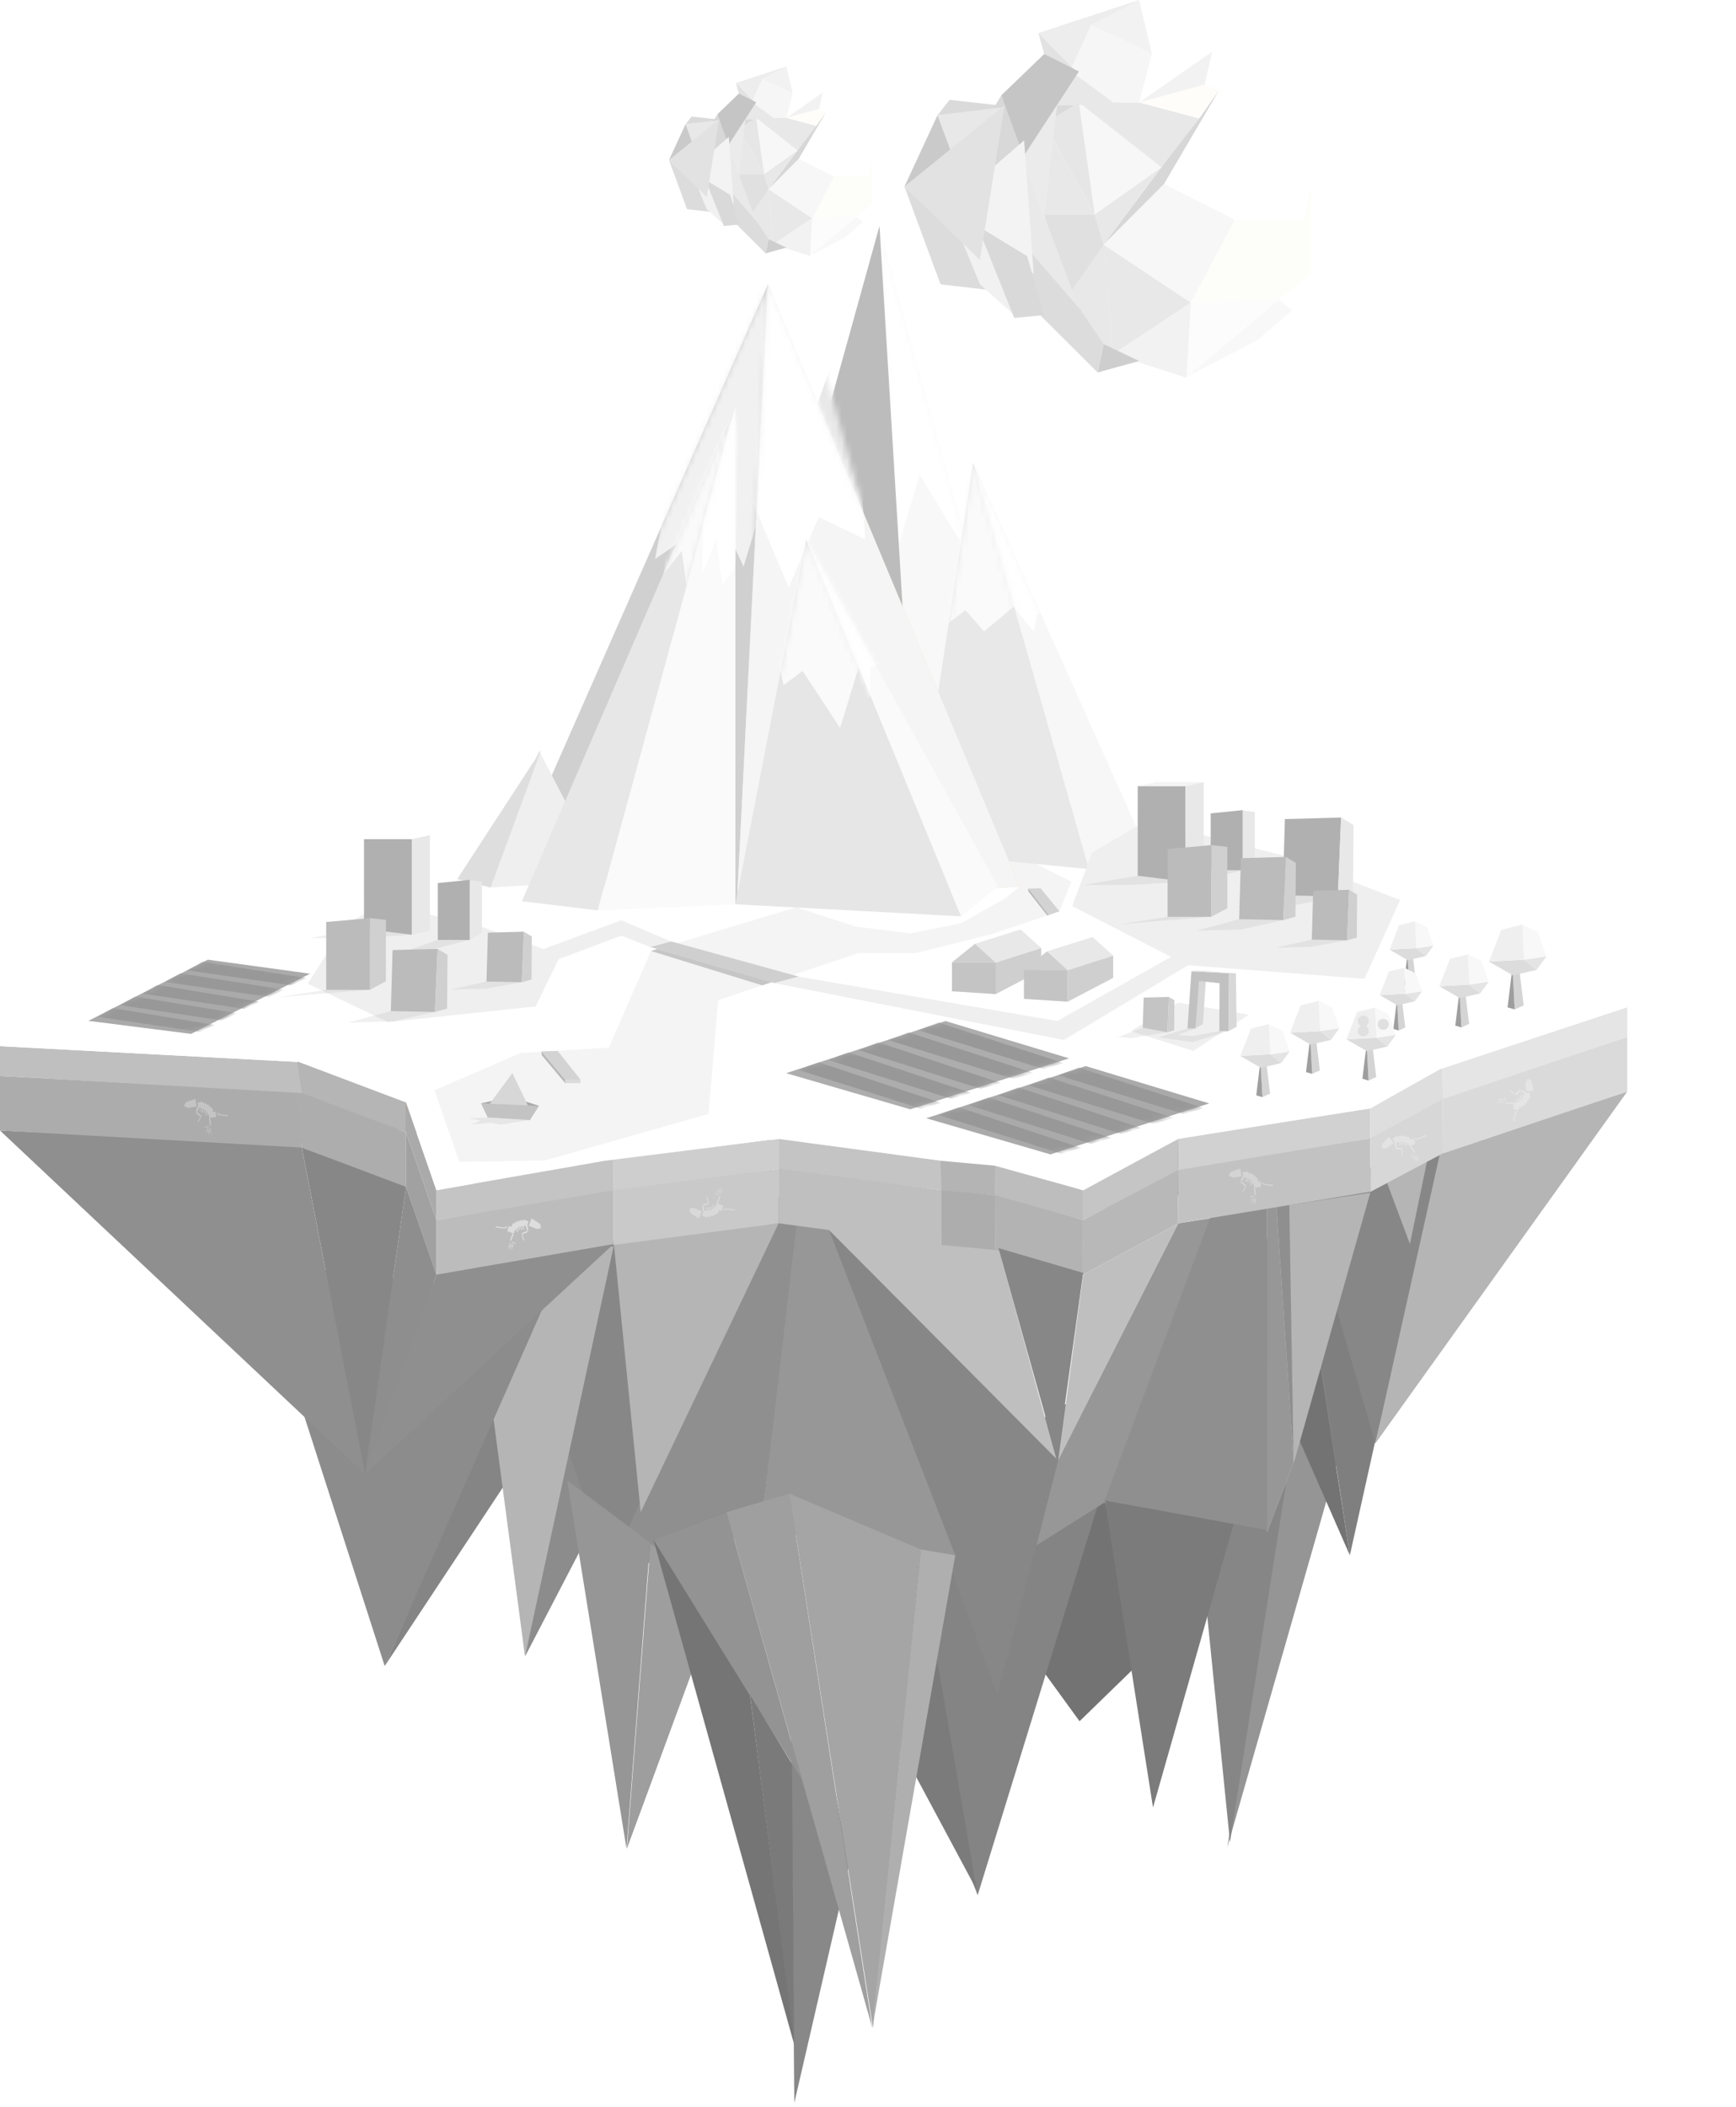 <?xml version="1.0" encoding="UTF-8"?>
<svg width="314px" height="381px" viewBox="0 0 314 381" version="1.1" xmlns="http://www.w3.org/2000/svg" xmlns:xlink="http://www.w3.org/1999/xlink">
    <!-- Generator: Sketch 61.2 (89653) - https://sketch.com -->
    <title>Group 2</title>
    <desc>Created with Sketch.</desc>
    <defs>
        <linearGradient x1="50%" y1="55.246%" x2="39.786%" y2="92.392%" id="linearGradient-1">
            <stop stop-color="#FFFFFF" offset="0%"></stop>
            <stop stop-color="#FFFFFF" stop-opacity="0" offset="100%"></stop>
        </linearGradient>
        <polygon id="path-2" points="8.52651232e-15 9.43 22.456 15.964 51.172 6.746 28.831 -1.1084466e-13"></polygon>
        <polygon id="path-4" points="8.52651232e-15 9.43 22.456 15.964 51.172 6.746 28.831 -1.1084466e-13"></polygon>
        <polygon id="path-6" points="3.31510825e-13 -6.13908936e-15 22.34 80.537 4.481 88.361 3.584 70.306"></polygon>
        <polygon id="path-8" points="5.215 1.84172681e-14 27.555 80.537 14.46 87.809 -5.83213489e-14 85.868"></polygon>
        <polygon id="path-10" points="6.045 11.028 51.567 119.915 0.42 123.108"></polygon>
        <polygon id="path-12" points="2.428 44.93 9.295 7.36690679e-15 30.259 73.503 1.08661875e-13 70.558"></polygon>
        <polygon id="path-14" points="-1.65755403e-13 7.36690679e-15 31.023 69.252 20.964 73.503"></polygon>
        <polygon id="path-16" points="9.51558851e-14 105.974 46.578 0.24 40.953 112.32"></polygon>
        <polygon id="path-18" points="1.457 14.607 9.033 0.017 18.156 24.828 0 23.774"></polygon>
        <polygon id="path-20" points="-2.72848394e-13 0.017 15.158 23.307 9.123 24.828"></polygon>
        <polygon id="path-22" points="5.771 0.122 51.293 109.009 0.146 112.202"></polygon>
        <polygon id="path-24" points="38.61 3.09410085e-13 13.725 91.028 -1.8417267e-14 89.372"></polygon>
        <polygon id="path-26" points="24.885 3.09410085e-13 24.885 89.925 -6.0776981e-14 91.028"></polygon>
        <polygon id="path-28" points="12.812 2.35741017e-13 0 65.969 40.835 68.145"></polygon>
        <polygon id="path-30" points="0 0.023 28.022 68.168 34.696 62.79"></polygon>
        <polygon id="path-32" points="6.82120945e-15 7.544 17.965 12.771 40.938 5.397 23.065 -8.86757229e-14"></polygon>
    </defs>
    <g id="Page-1" stroke="none" stroke-width="1" fill="none" fill-rule="evenodd" opacity="0.6">
        <g id="Group-2">
            <circle id="Oval" fill="url(#linearGradient-1)" opacity="0.34" cx="169.5" cy="158.5" r="144.5"></circle>
            <g id="Group-26" transform="translate(0, 40)">
                <polygon id="Path-77" fill="#4E4E4E" transform="translate(234.886, 245.7) scale(-1, 1) translate(-234.886, -245.7) " points="221.986 203.887 247.786 294 232.658 197.4"></polygon>
                <polygon id="Path-78" fill="#363636" transform="translate(225.286, 244.752) scale(-1, 1) translate(-225.286, -244.752) " points="228.099 293.052 237.586 198.77 212.986 196.452"></polygon>
                <polygon id="Path-142" fill="#292929" points="233.986 174.59 260.451 167.874 244.157 241.2"></polygon>
                <polyline id="Path-143" fill="#151515" points="244.157 241.2 223.786 194.757 233.837 174.59"></polyline>
                <polygon id="Path-141" fill="#373737" points="248.774 220.967 261.008 168.548 235.43 174.888"></polygon>
                <polygon id="Path" fill="#838383" points="248.774 220.967 294.331 157.349 260.451 168.548"></polygon>
                <polygon id="Path-52" fill="#454545" points="230.386 173.294 233.222 172.8 233.986 223.8"></polygon>
                <polygon id="Path-49" fill="#838383" points="260.451 158.696 255.018 184.906 247.856 165.775"></polygon>
                <polygon id="Path-50" fill="#838383" points="233.204 177.852 233.986 224.639 247.856 175.627"></polygon>
                <polygon id="Path-83" fill="#260101" points="200.986 157.2 211.398 157.2 218.986 163.772 213.464 176.4 204.102 169.328"></polygon>
                <polygon id="Path-51" fill="#B6B6B6" points="233.986 224.424 229.186 237 229.186 153"></polygon>
                <polygon id="Path-82" fill="#151515" points="188 261.204 195.266 271.2 206.6 260.18 199.025 228"></polygon>
                <polygon id="Path-73" fill="#323232" points="206.986 204.852 176.836 302.652 165.586 273.759 165.586 231.036"></polygon>
                <polygon id="Path-58" fill="#959595" points="180.586 185.609 191.241 224.4 149.386 181.8"></polygon>
                <polygon id="Path-81" fill="#232323" points="176.671 301.72 153.586 258.637 159.586 202.452"></polygon>
                <polygon id="Path-59" fill="#525252" points="213.116 181.176 218.986 180.252 199.786 231.65 187.461 239.4 191.466 223.747"></polygon>
                <polygon id="Path-65" fill="#3F3F3F" points="108.586 184.752 94.961 259.5 134.321 183.852"></polygon>
                <polygon id="Path-60" fill="#373737" points="149.386 181.8 180.393 266.4 191.386 224.062"></polygon>
                <polygon id="Path-61" fill="#525252" points="145.054 169.8 137.622 236.566 172.786 241.2"></polygon>
                <polygon id="Path-87" fill="#260101" points="121.786 159.6 140.986 163.035 134.889 173.4"></polygon>
                <polygon id="Path-85" fill="#373737" points="110.986 184.452 116.986 240.103 109.82 242.4 85.786 173.929 86.788 158.4"></polygon>
                <polygon id="Path-62" fill="#454545" points="145.982 165.214 109.786 244.8 137.622 236.566"></polygon>
                <polygon id="Path-86" fill="#838383" points="110.986 184.452 140.828 181.176 115.885 233.4"></polygon>
                <polygon id="Path-66" fill="#505050" points="102.586 227.652 113.317 294.252 117.586 238.925"></polygon>
                <polygon id="Path-67" fill="#5D5D5D" points="113.386 294.252 130.186 248.644 117.67 239.052"></polygon>
                <polygon id="Path-64" fill="#333333" points="97.186 197.4 69.585 261.227 101.386 213.164"></polygon>
                <polygon id="Path-65" fill="#838383" points="85.251 186.252 94.961 259.5 110.986 185.352"></polygon>
                <polygon id="Path-69" fill="#3F3F3F" points="69.585 261.227 98.986 194.646 46.015 188.052"></polygon>
                <polygon id="Path-70" fill="#783E2A" points="59.986 161.462 75.911 134.4 83.352 136.716 98.986 170.4"></polygon>
                <polygon id="Path-51" fill="#525252" points="233.986 224.424 229.186 237 229.186 153"></polygon>
                <polygon id="Path-72" fill="#232323" points="199.786 231 208.552 286.8 223.786 233.268"></polygon>
                <polygon id="Path-55" fill="#454545" points="199.786 231.282 229.186 236.631 229.186 178.2 218.986 179.883"></polygon>
                <polygon id="Path-71" fill="#454545" points="2.51671585e-13 164.4 66.039 226.5 54.482 166.968"></polygon>
                <polygon id="Path-80" fill="#191919" points="118.186 238.344 143.986 330.852 131.386 233.4"></polygon>
                <polyline id="Path-81" fill="#383838" points="143.671 340.2 153.586 297.24 142.786 239.4"></polyline>
                <polygon id="Path-77" fill="#5F5F5F" points="131.386 233.4 157.786 326.652 142.786 230.052"></polygon>
                <polygon id="Path-78" fill="#696969" points="157.899 326.652 166.564 240.148 142.786 230.052"></polygon>
                <polygon id="Path-78" fill="#7A7A7A" points="157.786 326.652 172.786 241.2 166.564 240.148"></polygon>
                <polygon id="Path-79" fill="#4B4B4B" points="118.186 238.344 145.038 281.718 131.386 233.4"></polygon>
                <polygon id="Path-43" fill="#747474" points="54.051 157.413 8.1001867e-14 154.548 8.1001867e-14 164.4 54.592 167.48"></polygon>
                <polygon id="Path-43" fill="#8F8F8F" points="110.986 174.893 78.936 180.6 78.936 190.488 110.986 185.088"></polygon>
                <polygon id="Path-43" fill="#A5A5A5" points="140.828 171.324 110.986 174.907 110.986 185.088 140.828 181.176"></polygon>
                <polygon id="Path-43" fill="#767676" points="180.076 176.112 170.082 174.924 170.314 185.088 180.076 186"></polygon>
                <polygon id="Path-43" fill="#949494" points="170.313 175.2 140.828 170.964 140.828 181.176 170.313 185.088"></polygon>
                <polygon id="Path-43" fill="#808080" points="195.923 180.6 179.986 175.8 180.076 186 195.923 190.488"></polygon>
                <polygon id="Path-43" fill="#888888" points="195.923 180.6 213.026 171.213 213.116 181.176 195.922 190.452"></polygon>
                <polygon id="Path-43" fill="#9A9A9A" points="247.856 165.813 213.026 171.213 213.116 181.176 247.856 175.464"></polygon>
                <polygon id="Path-43" fill="#BDBDBD" points="247.856 165.813 260.918 158.385 261.008 168.51 247.856 175.5"></polygon>
                <polygon id="Path-43" fill="#C2C2C2" points="294.331 147.497 260.918 158.385 261.008 168.548 294.331 157.349"></polygon>
                <polygon id="Path-43" fill="#767676" points="53.712 157.112 54.592 167.48 73.441 174.743 73.441 164.738"></polygon>
                <polygon id="Path-43" fill="#636363" points="73.441 164.738 73.441 174.59 78.936 190.488 78.936 180.6"></polygon>
                <polygon id="Path-43" fill="#949494" points="54.051 152.013 -2.5579537e-14 149.148 -2.5579537e-14 154.548 54.592 157.629"></polygon>
                <polygon id="Path-43" fill="#9C9C9C" points="110.986 169.493 78.936 175.2 78.936 180.6 110.986 175.2"></polygon>
                <polygon id="Path-43" fill="#ADADAD" points="140.828 165.924 110.986 169.507 110.986 175.2 140.828 171.324"></polygon>
                <polygon id="Path-43" fill="#9C9C9C" points="170.313 169.8 140.828 165.564 140.828 171.257 170.313 175.2"></polygon>
                <polygon id="Path-43" fill="#828282" points="180.076 170.712 170.082 169.524 170.314 175.2 180.076 176.112"></polygon>
                <polygon id="Path-92" fill="#373737" points="180.586 185.652 191.24 223.788 195.922 190.14"></polygon>
                <polygon id="Path-43" fill="#919191" points="195.923 175.2 179.986 170.4 180.076 176.112 195.923 180.6"></polygon>
                <polygon id="Path-43" fill="#9E9E9E" points="195.923 175.2 213.026 165.813 213.116 171.525 195.923 180.6"></polygon>
                <polygon id="Path-43" fill="#B3B3B3" points="247.856 160.413 213.026 165.813 213.116 171.525 247.856 165.813"></polygon>
                <polygon id="Path-43" fill="#C8C8C8" points="247.856 160.413 260.918 152.985 261.008 158.696 247.856 165.813"></polygon>
                <polygon id="Path-43" fill="#D3D3D3" points="294.331 142.097 260.918 152.985 261.008 158.696 294.331 147.497"></polygon>
                <polygon id="Path-43" fill="#838383" points="53.712 151.712 54.592 157.629 73.441 164.738 73.441 159.338"></polygon>
                <polygon id="Path-43" fill="#727272" points="73.441 159.338 73.441 164.738 78.936 180.6 78.936 175.2"></polygon>
                <polygon id="Path-43" fill="#FFFFFF" points="125.907 97.286 73.441 119.383 49.444 127.421 34.986 130.966 54.051 152.013 73.441 159.338 78.936 175.2 109.299 169.88 140.828 165.924 170.259 169.88 179.901 170.75 195.923 175.2 213.116 165.924 247.856 160.375 260.58 153.258 294.331 142.097 261.008 124.044 240.53 113.828 214.486 108.695 186.286 102.754"></polygon>
                <g id="Path-146-+-Path-146-+-Path-146-+-Path-146-+-Path-146-Mask" transform="translate(167.539, 152.748)">
                    <mask id="mask-3" fill="white">
                        <use xlink:href="#path-2"></use>
                    </mask>
                    <use id="Mask" fill="#717171" xlink:href="#path-2"></use>
                    <polygon id="Path-146" fill="#545454" mask="url(#mask-3)" points="2.246 8.851 24.384 15.852 28.046 14.807 5.85 7.452"></polygon>
                    <polygon id="Path-146" fill="#545454" mask="url(#mask-3)" points="7.646 7.051 29.784 14.052 33.446 13.007 11.25 5.652"></polygon>
                    <polygon id="Path-146" fill="#545454" mask="url(#mask-3)" points="13.046 5.251 35.184 12.252 38.846 11.207 16.65 3.852"></polygon>
                    <polygon id="Path-146" fill="#545454" mask="url(#mask-3)" points="18.446 3.451 41.099 10.452 44.846 9.407 22.133 2.052"></polygon>
                    <polygon id="Path-146" fill="#545454" mask="url(#mask-3)" points="23.846 1.651 46.499 8.652 50.246 7.607 27.533 0.252"></polygon>
                </g>
                <g id="Path-146-+-Path-146-+-Path-146-+-Path-146-+-Path-146-Mask" transform="translate(142.186, 144.6)">
                    <mask id="mask-5" fill="white">
                        <use xlink:href="#path-4"></use>
                    </mask>
                    <use id="Mask" fill="#777777" xlink:href="#path-4"></use>
                    <polygon id="Path-146" fill="#545454" mask="url(#mask-5)" points="2.246 8.851 24.384 15.852 28.046 14.807 5.85 7.452"></polygon>
                    <polygon id="Path-146" fill="#545454" mask="url(#mask-5)" points="7.646 7.051 29.784 14.052 33.446 13.007 11.25 5.652"></polygon>
                    <polygon id="Path-146" fill="#545454" mask="url(#mask-5)" points="13.046 5.251 35.184 12.252 38.846 11.207 16.65 3.852"></polygon>
                    <polygon id="Path-146" fill="#545454" mask="url(#mask-5)" points="18.446 3.451 41.099 10.452 44.846 9.407 22.133 2.052"></polygon>
                    <polygon id="Path-146" fill="#545454" mask="url(#mask-5)" points="23.846 1.651 46.499 8.652 50.246 7.607 27.533 0.252"></polygon>
                </g>
                <g id="Group-19" transform="translate(78.586, 115.022)">
                    <polygon id="Path-88" fill="#ECECEC" points="0 42.095 4.5 55.047 19.979 54.781 49.57 46.381 51.309 25.81 76.646 17.288 87.108 17.288 100.646 13.902 113.043 9.748 115.2 4.378 106.685 0.081 103.277 0.6 105.843 5.271 103.277 7.378 95.261 11.906 86.072 13.744 76.204 12.514 65.441 9.022 39.171 16.924 31.525 34.388 15.553 35.367"></polygon>
                    <g id="Group-17" transform="translate(107.4, 5.578)">
                        <polygon id="Path-145" fill="#8B8B8B" points="7.40740758e-14 0.538 3.445 4.919 3.723 4.827 7.40740758e-14 -8.41993092e-14"></polygon>
                        <polygon id="Path-145" fill="#B5B5B5" points="3.50652819e-13 0.079 3.723 4.827 5.643 4.169 2.23 9.21929145e-14"></polygon>
                    </g>
                    <g id="Group-18" transform="translate(39, 15.178)">
                        <g id="Group-17">
                            <polygon id="Path-145" fill="#545454" opacity="0.5" points="0.171 1.745 20.287 7.954 22.014 7.378 1.268 1.37"></polygon>
                            <polygon id="Path-145" fill="#AFAFAF" points="2.72848394e-13 1.009 22.456 7.543 26.963 6.391 3.766 0"></polygon>
                        </g>
                    </g>
                    <g id="Group-18" transform="translate(19.2, 34.978)">
                        <g id="Group-17">
                            <polygon id="Path-145" fill="#8B8B8B" points="0.178 0.741 4.44 5.83 4.44 5.187 0.178 0.098"></polygon>
                            <polygon id="Path-145" fill="#C3C3C3" points="7.2 5.83 4.44 5.83 4.44 5.187 7.2 5.187"></polygon>
                            <polygon id="Path-145" fill="#B5B5B5" points="0.178 0.098 4.44 5.187 7.2 5.187 3.078 0"></polygon>
                        </g>
                    </g>
                </g>
                <g id="Berge" transform="translate(80.586, 0)">
                    <g id="Group-8" transform="translate(52.276, 0.377)">
                        <polygon id="Path-29" fill="#BBDBDD" points="19.872 31.525 26.193 0.864 29.777 42.01 23.624 36.581 20.65 42.711"></polygon>
                        <g id="Path-21" transform="translate(26.193, 0.864)">
                            <mask id="mask-7" fill="white">
                                <use xlink:href="#path-6"></use>
                            </mask>
                            <use id="Mask" fill="#F4F4F4" xlink:href="#path-6"></use>
                            <polygon fill="#FFFFFF" mask="url(#mask-7)" points="-1.369 41.847 3.584 57.034 7.284 44.551 19.008 63.804 5.40456568e-13 -5.52518042e-14"></polygon>
                        </g>
                        <g id="Path-21" transform="translate(3.876, 0.487)">
                            <mask id="mask-9" fill="white">
                                <use xlink:href="#path-8"></use>
                            </mask>
                            <use id="Mask" fill="#909090" transform="translate(13.777, 43.905) scale(-1, 1) translate(-13.777, -43.905) " xlink:href="#path-8"></use>
                            <polygon fill="#D9D9D9" mask="url(#mask-9)" points="8.208 40.244 18.357 52.412 20.961 44.928 25.901 57.411 22.318 0.926"></polygon>
                        </g>
                        <mask id="mask-11" fill="white">
                            <use xlink:href="#path-10"></use>
                        </mask>
                        <use id="Mask" fill="#EBC18F" xlink:href="#path-10"></use>
                    </g>
                    <g id="Group-9" transform="translate(86.148, 43.636)">
                        <g id="Path-21">
                            <mask id="mask-13" fill="white">
                                <use xlink:href="#path-12"></use>
                            </mask>
                            <use id="Mask" fill="#D8D8D8" xlink:href="#path-12"></use>
                            <polygon fill="#F6F6F6" mask="url(#mask-13)" points="1.089 14.732 4.489 29.246 7.894 26.683 11.263 30.527 18.538 24.456 8.556 -1.249"></polygon>
                        </g>
                        <g id="Path-21" transform="translate(9.295, 0)">
                            <mask id="mask-15" fill="white">
                                <use xlink:href="#path-14"></use>
                            </mask>
                            <use id="Mask" fill="#F1F1F1" xlink:href="#path-14"></use>
                            <polygon fill="#FFFFFF" mask="url(#mask-15)" points="5.397 24.447 7.329 26.157 10.923 30.527 11.54 27.421 17.335 26.157 -1.37245209e-13 -2.46822937e-13"></polygon>
                        </g>
                    </g>
                    <g id="Group-5" transform="translate(0, 11.088)">
                        <g id="Path-21" transform="translate(11.743, 0.077)">
                            <mask id="mask-17" fill="white">
                                <use xlink:href="#path-16"></use>
                            </mask>
                            <use id="Mask" fill="#B0B0B0" xlink:href="#path-16"></use>
                            <polygon fill="#E8E8E8" mask="url(#mask-17)" points="32.047 18.662 26.151 49.917 33.028 45.157 33.355 49.917 40.563 47.842 42.163 51.284 46.028 38.531 46.655 -4.147"></polygon>
                        </g>
                        <g id="Group-9" transform="translate(13.412, 97.052) scale(-1, 1) translate(-13.412, -97.052) translate(0.912, 84.552)">
                            <g id="Path-21">
                                <mask id="mask-19" fill="white">
                                    <use xlink:href="#path-18"></use>
                                </mask>
                                <use id="Mask" fill="#E4E4E4" xlink:href="#path-18"></use>
                            </g>
                            <g id="Path-21" transform="translate(8.64, 0)">
                                <mask id="mask-21" fill="white">
                                    <use xlink:href="#path-20"></use>
                                </mask>
                                <use id="Mask" fill="#C8C8C8" xlink:href="#path-20"></use>
                            </g>
                        </g>
                        <g id="Path-21" transform="translate(52.55, 0.195)">
                            <mask id="mask-23" fill="white">
                                <use xlink:href="#path-22"></use>
                            </mask>
                            <use id="Mask" fill="#EEEEEE" xlink:href="#path-22"></use>
                            <polygon fill="#FFFFFF" mask="url(#mask-23)" points="1.822 32.353 2.988 39.463 9.537 54.95 14.957 42.2 23.35 46.242 22.555 33.25 6.023 -3.6"></polygon>
                        </g>
                        <g id="Group-6" transform="translate(13.816, 22.481)">
                            <g id="Path-21" transform="translate(0, -0)">
                                <mask id="mask-25" fill="white">
                                    <use xlink:href="#path-24"></use>
                                </mask>
                                <use id="Mask" fill="#D7D7D7" xlink:href="#path-24"></use>
                                <polygon fill="#F6F6F6" mask="url(#mask-25)" points="26.438 23.056 25.62 30.235 28.912 26.03 30.063 34.353 32.389 30.911 38.608 6.41905301e-13"></polygon>
                            </g>
                            <g id="Path-21" transform="translate(13.725, -0)">
                                <mask id="mask-27" fill="white">
                                    <use xlink:href="#path-26"></use>
                                </mask>
                                <use id="Mask" fill="#F6F6F6" xlink:href="#path-26"></use>
                                <polygon fill="#FFFFFF" mask="url(#mask-27)" points="18.935 20.982 18.935 30.235 21.408 23.956 22.559 32.279 24.885 28.837 25.674 -3.742"></polygon>
                            </g>
                        </g>
                    </g>
                    <g id="Group-7" transform="translate(52.426, 57.088)">
                        <g id="Path-21" transform="translate(0, 0.437)">
                            <mask id="mask-29" fill="white">
                                <use xlink:href="#path-28"></use>
                            </mask>
                            <use id="Mask" fill="#D5D5D5" xlink:href="#path-28"></use>
                            <polygon fill="#F6F6F6" mask="url(#mask-29)" points="5.346 11.834 8.745 26.348 12.15 23.785 18.936 34.072 22.794 21.558 12.812 -4.147"></polygon>
                        </g>
                        <g id="Path-21" transform="translate(12.812, 0.414)">
                            <mask id="mask-31" fill="white">
                                <use xlink:href="#path-30"></use>
                            </mask>
                            <use id="Mask" fill="#F7F7F7" xlink:href="#path-30"></use>
                            <polygon fill="#FFFFFF" mask="url(#mask-31)" points="5.41 19.977 5.41 29.23 11.552 28.538 11.552 22.951 17.348 21.686 -1.972 -6.756"></polygon>
                        </g>
                    </g>
                </g>
                <polygon id="Path-43" fill="#FFFFFF" points="260.58 153.258 294.331 142.097 261.008 124.044"></polygon>
                <polygon id="Path-43" fill="#FFFFFF" points="34.986 130.966 1.19371172e-13 149.148 54.051 152.013"></polygon>
                <g id="Path-146-+-Path-146-+-Path-146-+-Path-146-+-Path-146-Mask" transform="translate(36.073, 140.333) rotate(-9) translate(-36.073, -140.333) translate(15.573, 133.833)">
                    <mask id="mask-33" fill="white">
                        <use xlink:href="#path-32"></use>
                    </mask>
                    <use id="Mask" fill="#717171" xlink:href="#path-32"></use>
                    <polygon id="Path-146" fill="#545454" mask="url(#mask-33)" points="1.797 7.081 19.508 12.681 22.437 11.845 4.68 5.961"></polygon>
                    <polygon id="Path-146" fill="#545454" mask="url(#mask-33)" points="6.117 5.641 23.828 11.241 26.757 10.405 9 4.521"></polygon>
                    <polygon id="Path-146" fill="#545454" mask="url(#mask-33)" points="10.437 4.201 28.147 9.801 31.077 8.965 13.32 3.081"></polygon>
                    <polygon id="Path-146" fill="#545454" mask="url(#mask-33)" points="14.757 2.761 32.879 8.361 35.877 7.525 17.707 1.641"></polygon>
                    <polygon id="Path-146" fill="#545454" mask="url(#mask-33)" points="19.077 1.321 37.199 6.921 40.197 6.085 22.027 0.201"></polygon>
                </g>
                <polygon id="Path-89" fill="#434343" points="73.441 174.59 66.039 226.5 78.936 190.452"></polygon>
                <polygon id="Path-90" fill="#454545" points="78.936 190.452 66.039 226.5 110.986 184.924"></polygon>
                <polygon id="Path-91" fill="#373737" points="54.592 167.48 66.039 226.5 73.441 174.59"></polygon>
                <polygon id="Path-140" fill="#959595" points="191.386 224.062 213.116 181.176 195.923 190.452"></polygon>
                <polygon id="Path-144" fill="#222222" points="135.658 266.4 143.626 329.031 143.261 278.927"></polygon>
                <polygon id="Path-147" fill="#E5E5E5" points="207.382 108.36 197.535 114.14 193.931 123.819 214.708 134.498 246.817 136.971 253.259 122.725 233.131 114.933 215.275 110.4"></polygon>
                <g id="Group" transform="translate(235.204, 116.473) rotate(7) translate(-235.204, -116.473) translate(224.204, 106.973)">
                    <polygon id="Path-33" fill="#7C7C7C" points="8.488 15.256 18.414 14.237 17.256 5.45696789e-13 7.2 1.519"></polygon>
                    <polygon id="Path-33" fill="#000000" opacity="0.1" points="8.488 15.256 18.414 14.237 10.456 16.91 0.4 18.429"></polygon>
                    <polygon id="Path-34" fill="#D9D9D9" points="17.256 5.45696789e-13 19.656 1.063 21.055 13.151 18.414 14.237"></polygon>
                </g>
                <g id="Group-3" transform="translate(212.986, 106.2)">
                    <polygon id="Path-38" fill="#7C7C7C" points="6 11.133 6 0.857 11.803 0.273 11.803 11.133"></polygon>
                    <polygon id="Path-38" fill="#000000" opacity="0.1" points="6 11.133 0.13 13.2 5.932 12.616 11.803 11.133"></polygon>
                    <polygon id="Path-39" fill="#D9D9D9" points="11.803 11.133 13.987 9.836 13.987 0.597 11.803 0.333"></polygon>
                </g>
                <g id="Group" transform="translate(226.003, 122.185) rotate(7) translate(-226.003, -122.185) translate(217.003, 114.185)">
                    <polygon id="Path-33" fill="#8D8D8D" points="7.631 12.204 15.571 11.389 14.644 4.36557431e-12 6.6 1.215"></polygon>
                    <polygon id="Path-33" fill="#000000" opacity="0.1" points="7.631 12.204 15.571 11.389 8.236 14 0.191 15.215"></polygon>
                    <polygon id="Path-34" fill="#B1B1B1" points="14.644 6.27551307e-12 16.565 0.85 17.684 10.521 15.571 11.389"></polygon>
                </g>
                <g id="Group" transform="translate(238.338, 126.724) rotate(7) translate(-238.338, -126.724) translate(230.838, 120.224)">
                    <polygon id="Path-33" fill="#8D8D8D" points="6.825 9.764 13.177 9.111 12.436 5.72981628e-12 6 0.972"></polygon>
                    <polygon id="Path-33" fill="#000000" opacity="0.1" points="6.825 9.764 13.177 9.111 6.908 11.056 0.473 12.028"></polygon>
                    <polygon id="Path-34" fill="#B1B1B1" points="12.436 6.27551307e-12 13.972 0.68 14.867 8.417 13.177 9.111"></polygon>
                </g>
                <g id="Group-20" transform="translate(195.586, 101.4)">
                    <polygon id="Rectangle" fill="#7C7C7C" points="10.2 0.72 18.84 0.72 18.84 18 10.2 16.941"></polygon>
                    <polygon id="Rectangle" fill="#000000" opacity="0.1" points="0.337 18.6 8.977 18.6 18.84 18 10.2 16.941"></polygon>
                    <polygon id="Rectangle" fill="#EDEDED" points="10.2 0.72 18.84 0.72 22.122 0 13.482 0"></polygon>
                    <polygon id="Rectangle" fill="#D9D9D9" points="22.122 0 18.84 0.72 18.84 18 22.122 17.28"></polygon>
                </g>
                <g id="Group-3" transform="translate(202.186, 112.8)">
                    <polygon id="Path-38" fill="#8D8D8D" points="9 12.96 9 0.697 16.92 0 16.92 12.96"></polygon>
                    <polygon id="Path-38" fill="#000000" opacity="0.1" points="9 12.96 -3.94351195e-14 14.359 7.92 13.662 16.92 12.96"></polygon>
                    <polygon id="Path-39" fill="#B1B1B1" points="16.92 12.96 19.8 11.404 19.8 0.317 16.92 0"></polygon>
                </g>
                <g id="Group-3" transform="translate(172.186, 127.8)">
                    <g id="Group-23">
                        <polygon id="Path-38" fill="#9D9D9D" points="0 11.426 0 6.191 7.92 6.191 7.92 11.936"></polygon>
                        <polygon id="Path-39" fill="#AFAFAF" points="7.92 11.936 16.14 7.628 16.14 3.6 7.92 6.191"></polygon>
                        <polyline id="Path-150" fill="#AFAFAF" points="7.92 6.191 4.185 2.828 0 6.191"></polyline>
                        <polyline id="Path-151" fill="#D8D8D8" points="4.185 2.828 12.411 0.249 16.14 3.6 7.92 6.261"></polyline>
                    </g>
                    <g id="Group-23" transform="translate(13.02, 1.372)">
                        <polygon id="Path-38" fill="#9D9D9D" points="0 11.426 0 6.191 7.92 6.191 7.92 11.936"></polygon>
                        <polygon id="Path-39" fill="#AFAFAF" points="7.92 11.936 16.14 7.628 16.14 3.6 7.92 6.191"></polygon>
                        <polyline id="Path-150" fill="#AFAFAF" points="7.92 6.191 4.185 2.828 0 6.191"></polyline>
                        <polyline id="Path-151" fill="#D8D8D8" points="4.185 2.828 12.411 0.249 16.14 3.6 7.92 6.261"></polyline>
                    </g>
                </g>
                <polygon id="Path-147" fill="#E5E5E5" points="69.372 123.36 62.5 127.118 55.662 137.856 70.16 144.799 96.891 141.96 101.386 132.699 87.34 127.633 74.88 124.686"></polygon>
                <g id="Group-3" transform="translate(73.186, 118.8)">
                    <polygon id="Path-38" fill="#7C7C7C" points="6 11.133 6 0.857 11.803 0.273 11.803 11.133"></polygon>
                    <polygon id="Path-38" fill="#000000" opacity="0.1" points="6 11.133 0.13 13.2 5.932 12.616 11.803 11.133"></polygon>
                    <polygon id="Path-39" fill="#D9D9D9" points="11.803 11.133 13.987 9.836 13.987 0.597 11.803 0.333"></polygon>
                </g>
                <g id="Group" transform="translate(72.562, 138.799) rotate(7) translate(-72.562, -138.799) translate(63.562, 130.799)">
                    <polygon id="Path-33" fill="#8D8D8D" points="7.631 12.204 15.571 11.389 14.644 4.36557431e-12 6.6 1.215"></polygon>
                    <polygon id="Path-33" fill="#000000" opacity="0.1" points="7.631 12.204 15.571 11.389 8.236 14 0.191 15.215"></polygon>
                    <polygon id="Path-34" fill="#B1B1B1" points="14.644 6.27551307e-12 16.565 0.85 17.684 10.521 15.571 11.389"></polygon>
                </g>
                <g id="Group" transform="translate(89.062, 134.299) rotate(7) translate(-89.062, -134.299) translate(81.562, 127.799)">
                    <polygon id="Path-33" fill="#8D8D8D" points="6.825 9.764 13.177 9.111 12.436 5.72981628e-12 6 0.972"></polygon>
                    <polygon id="Path-33" fill="#000000" opacity="0.1" points="6.825 9.764 13.177 9.111 6.908 11.056 0.473 12.028"></polygon>
                    <polygon id="Path-34" fill="#B1B1B1" points="12.436 6.27551307e-12 13.972 0.68 14.867 8.417 13.177 9.111"></polygon>
                </g>
                <g id="Group-20" transform="translate(55.64, 111)">
                    <polygon id="Rectangle" fill="#7C7C7C" points="10.2 0.72 18.84 0.72 18.84 18 10.2 16.941"></polygon>
                    <polygon id="Rectangle" fill="#000000" opacity="0.1" points="0.337 18.6 8.977 18.6 18.84 18 10.2 16.941"></polygon>
                    <polygon id="Rectangle" fill="#FFFFFF" points="10.2 0.72 18.84 0.72 22.122 0 13.482 0"></polygon>
                    <polygon id="Rectangle" fill="#D9D9D9" points="22.122 0 18.84 0.72 18.84 18 22.122 17.28"></polygon>
                </g>
                <g id="Group-3" transform="translate(50, 126)">
                    <polygon id="Path-38" fill="#8D8D8D" points="9 12.96 9 0.697 16.92 0 16.92 12.96"></polygon>
                    <polygon id="Path-38" fill="#000000" opacity="0.1" points="9 12.96 -3.94351195e-14 14.359 7.92 13.662 16.92 12.96"></polygon>
                    <polygon id="Path-39" fill="#B1B1B1" points="16.92 12.96 19.8 11.404 19.8 0.317 16.92 0"></polygon>
                </g>
                <polygon id="Path-148" fill="#E5E5E5" points="213.586 132 191.241 144.6 144.432 136.574 140.042 137.743 192.432 148.033 217.581 132.909"></polygon>
                <g id="Group-11" transform="translate(274.896, 135.194) rotate(-3) translate(-274.896, -135.194) translate(269.396, 127.194)">
                    <polygon id="Path-93" fill="#B7B7B7" points="4.195 7.598 4.195 15.26 5.85 14.602 5.367 7.598"></polygon>
                    <polygon id="Path-94" fill="#5E5E5E" points="4.195 7.598 2.924 14.807 4.195 15.26"></polygon>
                    <polygon id="Path-95" fill="#C5C5C5" points="8.61896298e-16 6.362 4.195 9.093 8.519 8.316 6.359 6.362"></polygon>
                    <polygon id="Path-96" fill="#D2D2D2" points="6.359 6.362 10.425 5.973 8.519 8.316"></polygon>
                    <polygon id="Path-97" fill="#F3F3F3" points="6.359 6.362 6.359 0 9.116 1.53 10.425 5.973"></polygon>
                    <polygon id="Path-98" fill="#E5E5E5" points="6.359 0 2.54 0.74 -3.53012397e-16 6.362 6.359 6.362"></polygon>
                </g>
                <g id="Group-11" transform="translate(264.907, 139.599) rotate(-3) translate(-264.907, -139.599) translate(260.407, 132.599)">
                    <polygon id="Path-93" fill="#B7B7B7" points="3.608 6.535 3.608 13.123 5.031 12.558 4.616 6.535"></polygon>
                    <polygon id="Path-94" fill="#5E5E5E" points="3.608 6.535 2.515 12.734 3.608 13.123"></polygon>
                    <polygon id="Path-95" fill="#C5C5C5" points="7.41230828e-16 5.471 3.608 7.82 7.326 7.152 5.469 5.471"></polygon>
                    <polygon id="Path-96" fill="#D2D2D2" points="5.469 5.471 8.965 5.136 7.326 7.152"></polygon>
                    <polygon id="Path-97" fill="#F3F3F3" points="5.469 5.471 5.469 0 7.84 1.316 8.965 5.136"></polygon>
                    <polygon id="Path-98" fill="#E5E5E5" points="5.469 0 2.184 0.636 -3.03590666e-16 5.471 5.469 5.471"></polygon>
                </g>
                <g id="Group-11" transform="translate(255.386, 132.61) rotate(-3) translate(-255.386, -132.61) translate(251.386, 126.61)">
                    <polygon id="Path-93" fill="#B7B7B7" points="3.211 5.816 3.211 11.68 4.478 11.177 4.108 5.816"></polygon>
                    <polygon id="Path-94" fill="#5E5E5E" points="3.211 5.816 2.238 11.333 3.211 11.68"></polygon>
                    <polygon id="Path-95" fill="#C5C5C5" points="6.59695426e-16 4.869 3.211 6.96 6.52 6.365 4.867 4.869"></polygon>
                    <polygon id="Path-96" fill="#D2D2D2" points="4.867 4.869 7.979 4.571 6.52 6.365"></polygon>
                    <polygon id="Path-97" fill="#F3F3F3" points="4.867 4.869 4.867 0 6.977 1.171 7.979 4.571"></polygon>
                    <polygon id="Path-98" fill="#E5E5E5" points="4.867 0 1.944 0.566 -2.70195688e-16 4.869 4.867 4.869"></polygon>
                </g>
                <g id="Group-11" transform="translate(253.601, 140.994) rotate(-3) translate(-253.601, -140.994) translate(249.601, 134.994)">
                    <polygon id="Path-93" fill="#B7B7B7" points="3.103 5.62 3.103 11.286 4.327 10.8 3.97 5.62"></polygon>
                    <polygon id="Path-94" fill="#5E5E5E" points="3.103 5.62 2.163 10.951 3.103 11.286"></polygon>
                    <polygon id="Path-95" fill="#C5C5C5" points="6.37458523e-16 4.705 3.103 6.725 6.3 6.151 4.703 4.705"></polygon>
                    <polygon id="Path-96" fill="#D2D2D2" points="4.703 4.705 7.71 4.417 6.3 6.151"></polygon>
                    <polygon id="Path-97" fill="#F3F3F3" points="4.703 4.705 4.703 0 6.742 1.132 7.71 4.417"></polygon>
                    <polygon id="Path-98" fill="#E5E5E5" points="4.703 0 1.879 0.547 -2.61087977e-16 4.705 4.703 4.705"></polygon>
                </g>
                <g id="Group-11" transform="translate(248.107, 149.199) rotate(-3) translate(-248.107, -149.199) translate(243.607, 142.199)">
                    <polygon id="Path-93" fill="#B7B7B7" points="3.608 6.535 3.608 13.123 5.031 12.558 4.616 6.535"></polygon>
                    <polygon id="Path-94" fill="#5E5E5E" points="3.608 6.535 2.515 12.734 3.608 13.123"></polygon>
                    <polygon id="Path-95" fill="#C5C5C5" points="7.41230828e-16 5.471 3.608 7.82 7.326 7.152 5.469 5.471"></polygon>
                    <polygon id="Path-96" fill="#D2D2D2" points="5.469 5.471 8.965 5.136 7.326 7.152"></polygon>
                    <polygon id="Path-97" fill="#F3F3F3" points="5.469 5.471 5.469 0 7.84 1.316 8.965 5.136"></polygon>
                    <polygon id="Path-98" fill="#E5E5E5" points="5.469 0 2.184 0.636 -3.03590666e-16 5.471 5.469 5.471"></polygon>
                </g>
                <g id="Group-11" transform="translate(237.907, 147.999) rotate(-3) translate(-237.907, -147.999) translate(233.407, 140.999)">
                    <polygon id="Path-93" fill="#B7B7B7" points="3.608 6.535 3.608 13.123 5.031 12.558 4.616 6.535"></polygon>
                    <polygon id="Path-94" fill="#5E5E5E" points="3.608 6.535 2.515 12.734 3.608 13.123"></polygon>
                    <polygon id="Path-95" fill="#C5C5C5" points="7.41230828e-16 5.471 3.608 7.82 7.326 7.152 5.469 5.471"></polygon>
                    <polygon id="Path-96" fill="#D2D2D2" points="5.469 5.471 8.965 5.136 7.326 7.152"></polygon>
                    <polygon id="Path-97" fill="#F3F3F3" points="5.469 5.471 5.469 0 7.84 1.316 8.965 5.136"></polygon>
                    <polygon id="Path-98" fill="#E5E5E5" points="5.469 0 2.184 0.636 -3.03590666e-16 5.471 5.469 5.471"></polygon>
                </g>
                <g id="Group-11" transform="translate(228.907, 152.199) rotate(-3) translate(-228.907, -152.199) translate(224.407, 145.199)">
                    <polygon id="Path-93" fill="#B7B7B7" points="3.608 6.535 3.608 13.123 5.031 12.558 4.616 6.535"></polygon>
                    <polygon id="Path-94" fill="#5E5E5E" points="3.608 6.535 2.515 12.734 3.608 13.123"></polygon>
                    <polygon id="Path-95" fill="#C5C5C5" points="7.41230828e-16 5.471 3.608 7.82 7.326 7.152 5.469 5.471"></polygon>
                    <polygon id="Path-96" fill="#D2D2D2" points="5.469 5.471 8.965 5.136 7.326 7.152"></polygon>
                    <polygon id="Path-97" fill="#F3F3F3" points="5.469 5.471 5.469 0 7.84 1.316 8.965 5.136"></polygon>
                    <polygon id="Path-98" fill="#E5E5E5" points="5.469 0 2.184 0.636 -3.03590666e-16 5.471 5.469 5.471"></polygon>
                </g>
                <polygon id="Path-149" fill="#E5E5E5" points="97.298 131.953 112.366 126.388 121.352 130.2 117.586 131.209 112.366 129.171 98.986 134.189"></polygon>
                <g id="Group-24" transform="translate(92.086, 158.732) rotate(-12) translate(-92.086, -158.732) translate(86.586, 154.232)">
                    <polyline id="Path-153" fill="#717171" points="8.375 8.968 8.375 5.55 10.509 6.782"></polyline>
                    <polygon id="Path-152" fill="#717171" points="0.4 4.168 3.293 4.168 3.293 6.782 1.056 6.932"></polygon>
                    <polygon id="Path-154" fill="#BCBCBC" points="1.309 5.106 7.056 -3.18323146e-12 8.902 7.589"></polygon>
                    <polygon id="Path-152" fill="#9B9B9B" points="0.4 4.168 10.509 6.82 8.378 8.968 1.056 6.932"></polygon>
                </g>
                <path d="M88.244,162.035 L95.827,162.505 L90.506,163.326 L88.75,162.967 L85.304,163.326 L86.955,162.6 L84.856,162.171 L88.244,162.035 Z" id="Combined-Shape" fill="#000000" opacity="0.1"></path>
                <polygon id="Path-155" fill="#E5E5E5" points="204.519 146.422 213.116 141.267 225.881 143.459 215.833 150"></polygon>
                <g id="Group" transform="translate(207.685, 144.312) rotate(7) translate(-207.685, -144.312) translate(202.185, 139.812)">
                    <polygon id="Path-33" fill="#9D9D9D" points="4.692 6.117 9.224 6.378 8.705 3.63187127e-12 4.2 0.681"></polygon>
                    <path d="M4.692,6.117 L9.224,6.378 L2.835,8.23 C1.874,8.243 1.138,8.269 0.626,8.308 C0.114,8.347 0.016,8.384 0.331,8.42 L4.692,6.117 Z" id="Path-33" fill="#000000" opacity="0.1"></path>
                    <polygon id="Path-34" fill="#AFAFAF" points="8.705 4.39285907e-12 9.78 0.476 10.407 5.892 9.224 6.378"></polygon>
                </g>
                <polygon id="Path-157" fill="#BEBEBE" points="216.144 145.95 217.581 145.158 218.106 137.236 216.85 137.236"></polygon>
                <polygon id="Path-156" fill="#979797" points="214.786 145.95 215.5 135.6 222.286 135.964 222.237 146.422 220.546 146.422 220.594 137.763 216.88 137.365 216.225 145.95"></polygon>
                <polygon id="Path-156" fill="#000000" opacity="0.1" points="214.786 145.95 209.545 147.548 215.665 148.413 222.237 146.422 220.546 146.422 215.665 147.322 213.026 147.105 216.225 145.95"></polygon>
                <polygon id="Path-157" fill="#BEBEBE" points="222.237 146.422 223.674 145.63 223.542 135.964 222.286 135.964"></polygon>
                <polygon id="Path-158" fill="#DBDBDB" points="215.5 135.6 216.505 135.424 223.542 135.964 222.286 135.964"></polygon>
                <circle id="Oval" fill="#CCCCCC" cx="250.186" cy="145.2" r="1"></circle>
                <circle id="Oval" fill="#CCCCCC" cx="246.586" cy="144.6" r="1"></circle>
                <circle id="Oval" fill="#CCCCCC" cx="246.586" cy="146.4" r="1"></circle>
                <g id="Group-25" opacity="0.3" transform="translate(226.571, 174.487) rotate(-8) translate(-226.571, -174.487) translate(222.571, 170.987)" fill="#FFFFFF">
                    <rect id="Rectangle" x="4.224" y="2.784" width="1.296" height="1"></rect>
                    <rect id="Rectangle" x="2.544" y="0.72" width="1" height="1"></rect>
                    <rect id="Rectangle" x="3.024" y="1.008" width="1" height="1"></rect>
                    <rect id="Rectangle" x="3.456" y="1.296" width="1" height="1"></rect>
                    <rect id="Rectangle" x="3.792" y="1.68" width="1" height="1"></rect>
                    <rect id="Rectangle" x="4.08" y="2.064" width="1" height="1"></rect>
                    <polygon id="Rectangle" points="2.448 1.44 2.832 1.44 2.328 2.289 1.944 2.289"></polygon>
                    <polygon id="Rectangle" points="1.848 2.448 2.232 2.448 3.013 3.263 2.629 3.263"></polygon>
                    <polygon id="Rectangle" points="1.977 4.231 2.208 4.216 2.863 3.388 2.662 3.388"></polygon>
                    <polygon id="Rectangle" points="0.441 0.363 2.256 0 2.256 1.44 0.689 1.44 0 1.008"></polygon>
                    <polygon id="Path-164" points="5.018 3.383 4.411 3.715 4.205 3.632 4.752 3.36"></polygon>
                    <polygon id="Path-165" points="4.195 3.747 4.164 5.108 4.379 5.232 4.433 3.958"></polygon>
                    <polygon id="Path-166" points="4.032 5.34 3.168 5.401 3.357 5.232 3.948 5.232"></polygon>
                    <polygon id="Path-167" points="3.982 5.445 3.521 5.76 3.357 6.695 3.662 5.86"></polygon>
                    <polygon id="Path-168" points="3.757 6.048 3.701 6.864 3.915 6.048 4.222 5.451"></polygon>
                    <polygon id="Path-168" transform="translate(4.245, 6.178) rotate(-12) translate(-4.245, -6.178) " points="4.04 6.069 3.984 6.885 4.199 6.069 4.506 5.472"></polygon>
                    <polygon id="Path-169" points="5.664 3.163 6.018 3.494 6.824 3.763 7.783 3.96 7.556 3.696 6.617 3.515 6.018 3.263 5.856 3"></polygon>
                    <polygon id="Path-159" points="3.024 1.779 2.633 2.448 2.88 2.352"></polygon>
                    <polygon id="Path-160" points="3.192 1.864 3.013 2.64 3.357 2.51"></polygon>
                    <polygon id="Path-161" points="3.53 2.064 3.456 2.856 3.67 2.784"></polygon>
                    <polygon id="Path-162" points="3.843 2.538 3.792 3 3.563 3.264 3.792 3.263 4.032 3"></polygon>
                </g>
                <g id="Group-25" opacity="0.3" transform="translate(37.571, 161.887) rotate(-8) translate(-37.571, -161.887) translate(33.571, 158.387)" fill="#FFFFFF">
                    <rect id="Rectangle" x="4.224" y="2.784" width="1.296" height="1"></rect>
                    <rect id="Rectangle" x="2.544" y="0.72" width="1" height="1"></rect>
                    <rect id="Rectangle" x="3.024" y="1.008" width="1" height="1"></rect>
                    <rect id="Rectangle" x="3.456" y="1.296" width="1" height="1"></rect>
                    <rect id="Rectangle" x="3.792" y="1.68" width="1" height="1"></rect>
                    <rect id="Rectangle" x="4.08" y="2.064" width="1" height="1"></rect>
                    <polygon id="Rectangle" points="2.448 1.44 2.832 1.44 2.328 2.289 1.944 2.289"></polygon>
                    <polygon id="Rectangle" points="1.848 2.448 2.232 2.448 3.013 3.263 2.629 3.263"></polygon>
                    <polygon id="Rectangle" points="1.977 4.231 2.208 4.216 2.863 3.388 2.662 3.388"></polygon>
                    <polygon id="Rectangle" points="0.441 0.363 2.256 0 2.256 1.44 0.689 1.44 0 1.008"></polygon>
                    <polygon id="Path-164" points="5.018 3.383 4.411 3.715 4.205 3.632 4.752 3.36"></polygon>
                    <polygon id="Path-165" points="4.195 3.747 4.164 5.108 4.379 5.232 4.433 3.958"></polygon>
                    <polygon id="Path-166" points="4.032 5.34 3.168 5.401 3.357 5.232 3.948 5.232"></polygon>
                    <polygon id="Path-167" points="3.982 5.445 3.521 5.76 3.357 6.695 3.662 5.86"></polygon>
                    <polygon id="Path-168" points="3.757 6.048 3.701 6.864 3.915 6.048 4.222 5.451"></polygon>
                    <polygon id="Path-168" transform="translate(4.245, 6.178) rotate(-12) translate(-4.245, -6.178) " points="4.04 6.069 3.984 6.885 4.199 6.069 4.506 5.472"></polygon>
                    <polygon id="Path-169" points="5.664 3.163 6.018 3.494 6.824 3.763 7.783 3.96 7.556 3.696 6.617 3.515 6.018 3.263 5.856 3"></polygon>
                    <polygon id="Path-159" points="3.024 1.779 2.633 2.448 2.88 2.352"></polygon>
                    <polygon id="Path-160" points="3.192 1.864 3.013 2.64 3.357 2.51"></polygon>
                    <polygon id="Path-161" points="3.53 2.064 3.456 2.856 3.67 2.784"></polygon>
                    <polygon id="Path-162" points="3.843 2.538 3.792 3 3.563 3.264 3.792 3.263 4.032 3"></polygon>
                </g>
                <g id="Group-25" opacity="0.3" transform="translate(254.706, 167.26) rotate(-37) translate(-254.706, -167.26) translate(250.706, 163.76)" fill="#FFFFFF">
                    <rect id="Rectangle" x="4.224" y="2.784" width="1.296" height="1"></rect>
                    <rect id="Rectangle" x="2.544" y="0.72" width="1" height="1"></rect>
                    <rect id="Rectangle" x="3.024" y="1.008" width="1" height="1"></rect>
                    <rect id="Rectangle" x="3.456" y="1.296" width="1" height="1"></rect>
                    <rect id="Rectangle" x="3.792" y="1.68" width="1" height="1"></rect>
                    <rect id="Rectangle" x="4.08" y="2.064" width="1" height="1"></rect>
                    <polygon id="Rectangle" points="2.448 1.44 2.832 1.44 2.328 2.289 1.944 2.289"></polygon>
                    <polygon id="Rectangle" points="1.848 2.448 2.232 2.448 3.013 3.263 2.629 3.263"></polygon>
                    <polygon id="Rectangle" points="1.977 4.231 2.208 4.216 2.863 3.388 2.662 3.388"></polygon>
                    <polygon id="Rectangle" points="0.441 0.363 2.256 0 2.256 1.44 0.689 1.44 0 1.008"></polygon>
                    <polygon id="Path-164" points="5.018 3.383 4.411 3.715 4.205 3.632 4.752 3.36"></polygon>
                    <polygon id="Path-165" points="4.195 3.747 4.164 5.108 4.379 5.232 4.433 3.958"></polygon>
                    <polygon id="Path-166" points="4.032 5.34 3.168 5.401 3.357 5.232 3.948 5.232"></polygon>
                    <polygon id="Path-167" points="3.982 5.445 3.521 5.76 3.357 6.695 3.662 5.86"></polygon>
                    <polygon id="Path-168" points="3.757 6.048 3.701 6.864 3.915 6.048 4.222 5.451"></polygon>
                    <polygon id="Path-168" transform="translate(4.245, 6.178) rotate(-12) translate(-4.245, -6.178) " points="4.04 6.069 3.984 6.885 4.199 6.069 4.506 5.472"></polygon>
                    <polygon id="Path-169" points="5.664 3.163 6.018 3.494 6.824 3.763 7.783 3.96 7.556 3.696 6.617 3.515 6.018 3.263 5.856 3"></polygon>
                    <polygon id="Path-159" points="3.024 1.779 2.633 2.448 2.88 2.352"></polygon>
                    <polygon id="Path-160" points="3.192 1.864 3.013 2.64 3.357 2.51"></polygon>
                    <polygon id="Path-161" points="3.53 2.064 3.456 2.856 3.67 2.784"></polygon>
                    <polygon id="Path-162" points="3.843 2.538 3.792 3 3.563 3.264 3.792 3.263 4.032 3"></polygon>
                </g>
                <g id="Group-25" opacity="0.3" transform="translate(273.989, 159.096) rotate(88) translate(-273.989, -159.096) translate(269.989, 155.596)" fill="#FFFFFF">
                    <rect id="Rectangle" x="4.224" y="2.784" width="1.296" height="1"></rect>
                    <rect id="Rectangle" x="2.544" y="0.72" width="1" height="1"></rect>
                    <rect id="Rectangle" x="3.024" y="1.008" width="1" height="1"></rect>
                    <rect id="Rectangle" x="3.456" y="1.296" width="1" height="1"></rect>
                    <rect id="Rectangle" x="3.792" y="1.68" width="1" height="1"></rect>
                    <rect id="Rectangle" x="4.08" y="2.064" width="1" height="1"></rect>
                    <polygon id="Rectangle" points="2.448 1.44 2.832 1.44 2.328 2.289 1.944 2.289"></polygon>
                    <polygon id="Rectangle" points="1.848 2.448 2.232 2.448 3.013 3.263 2.629 3.263"></polygon>
                    <polygon id="Rectangle" points="1.977 4.231 2.208 4.216 2.863 3.388 2.662 3.388"></polygon>
                    <polygon id="Rectangle" points="0.441 0.363 2.256 0 2.256 1.44 0.689 1.44 0 1.008"></polygon>
                    <polygon id="Path-164" points="5.018 3.383 4.411 3.715 4.205 3.632 4.752 3.36"></polygon>
                    <polygon id="Path-165" points="4.195 3.747 4.164 5.108 4.379 5.232 4.433 3.958"></polygon>
                    <polygon id="Path-166" points="4.032 5.34 3.168 5.401 3.357 5.232 3.948 5.232"></polygon>
                    <polygon id="Path-167" points="3.982 5.445 3.521 5.76 3.357 6.695 3.662 5.86"></polygon>
                    <polygon id="Path-168" points="3.757 6.048 3.701 6.864 3.915 6.048 4.222 5.451"></polygon>
                    <polygon id="Path-168" transform="translate(4.245, 6.178) rotate(-12) translate(-4.245, -6.178) " points="4.04 6.069 3.984 6.885 4.199 6.069 4.506 5.472"></polygon>
                    <polygon id="Path-169" points="5.664 3.163 6.018 3.494 6.824 3.763 7.783 3.96 7.556 3.696 6.617 3.515 6.018 3.263 5.856 3"></polygon>
                    <polygon id="Path-159" points="3.024 1.779 2.633 2.448 2.88 2.352"></polygon>
                    <polygon id="Path-160" points="3.192 1.864 3.013 2.64 3.357 2.51"></polygon>
                    <polygon id="Path-161" points="3.53 2.064 3.456 2.856 3.67 2.784"></polygon>
                    <polygon id="Path-162" points="3.843 2.538 3.792 3 3.563 3.264 3.792 3.263 4.032 3"></polygon>
                </g>
                <g id="Group-25" opacity="0.3" transform="translate(129.341, 177.73) scale(1, -1) rotate(-22) translate(-129.341, -177.73) translate(125.341, 174.23)" fill="#FFFFFF">
                    <rect id="Rectangle" x="4.224" y="2.784" width="1.296" height="1"></rect>
                    <rect id="Rectangle" x="2.544" y="0.72" width="1" height="1"></rect>
                    <rect id="Rectangle" x="3.024" y="1.008" width="1" height="1"></rect>
                    <rect id="Rectangle" x="3.456" y="1.296" width="1" height="1"></rect>
                    <rect id="Rectangle" x="3.792" y="1.68" width="1" height="1"></rect>
                    <rect id="Rectangle" x="4.08" y="2.064" width="1" height="1"></rect>
                    <polygon id="Rectangle" points="2.448 1.44 2.832 1.44 2.328 2.289 1.944 2.289"></polygon>
                    <polygon id="Rectangle" points="1.848 2.448 2.232 2.448 3.013 3.263 2.629 3.263"></polygon>
                    <polygon id="Rectangle" points="1.977 4.231 2.208 4.216 2.863 3.388 2.662 3.388"></polygon>
                    <polygon id="Rectangle" points="0.441 0.363 2.256 0 2.256 1.44 0.689 1.44 0 1.008"></polygon>
                    <polygon id="Path-164" points="5.018 3.383 4.411 3.715 4.205 3.632 4.752 3.36"></polygon>
                    <polygon id="Path-165" points="4.195 3.747 4.164 5.108 4.379 5.232 4.433 3.958"></polygon>
                    <polygon id="Path-166" points="4.032 5.34 3.168 5.401 3.357 5.232 3.948 5.232"></polygon>
                    <polygon id="Path-167" points="3.982 5.445 3.521 5.76 3.357 6.695 3.662 5.86"></polygon>
                    <polygon id="Path-168" points="3.757 6.048 3.701 6.864 3.915 6.048 4.222 5.451"></polygon>
                    <polygon id="Path-168" transform="translate(4.245, 6.178) rotate(-12) translate(-4.245, -6.178) " points="4.04 6.069 3.984 6.885 4.199 6.069 4.506 5.472"></polygon>
                    <polygon id="Path-169" points="5.664 3.163 6.018 3.494 6.824 3.763 7.783 3.96 7.556 3.696 6.617 3.515 6.018 3.263 5.856 3"></polygon>
                    <polygon id="Path-159" points="3.024 1.779 2.633 2.448 2.88 2.352"></polygon>
                    <polygon id="Path-160" points="3.192 1.864 3.013 2.64 3.357 2.51"></polygon>
                    <polygon id="Path-161" points="3.53 2.064 3.456 2.856 3.67 2.784"></polygon>
                    <polygon id="Path-162" points="3.843 2.538 3.792 3 3.563 3.264 3.792 3.263 4.032 3"></polygon>
                </g>
                <g id="Group-25" opacity="0.5" transform="translate(93.231, 182.87) scale(1, -1) rotate(-202) translate(-93.231, -182.87) translate(89.231, 179.37)" fill="#FFFFFF">
                    <rect id="Rectangle" x="4.224" y="2.784" width="1.296" height="1"></rect>
                    <rect id="Rectangle" x="2.544" y="0.72" width="1" height="1"></rect>
                    <rect id="Rectangle" x="3.024" y="1.008" width="1" height="1"></rect>
                    <rect id="Rectangle" x="3.456" y="1.296" width="1" height="1"></rect>
                    <rect id="Rectangle" x="3.792" y="1.68" width="1" height="1"></rect>
                    <rect id="Rectangle" x="4.08" y="2.064" width="1" height="1"></rect>
                    <polygon id="Rectangle" points="2.448 1.44 2.832 1.44 2.328 2.289 1.944 2.289"></polygon>
                    <polygon id="Rectangle" points="1.848 2.448 2.232 2.448 3.013 3.263 2.629 3.263"></polygon>
                    <polygon id="Rectangle" points="1.977 4.231 2.208 4.216 2.863 3.388 2.662 3.388"></polygon>
                    <polygon id="Rectangle" points="0.441 0.363 2.256 0 2.256 1.44 0.689 1.44 0 1.008"></polygon>
                    <polygon id="Path-164" points="5.018 3.383 4.411 3.715 4.205 3.632 4.752 3.36"></polygon>
                    <polygon id="Path-165" points="4.195 3.747 4.164 5.108 4.379 5.232 4.433 3.958"></polygon>
                    <polygon id="Path-166" points="4.032 5.34 3.168 5.401 3.357 5.232 3.948 5.232"></polygon>
                    <polygon id="Path-167" points="3.982 5.445 3.521 5.76 3.357 6.695 3.662 5.86"></polygon>
                    <polygon id="Path-168" points="3.757 6.048 3.701 6.864 3.915 6.048 4.222 5.451"></polygon>
                    <polygon id="Path-168" transform="translate(4.245, 6.178) rotate(-12) translate(-4.245, -6.178) " points="4.04 6.069 3.984 6.885 4.199 6.069 4.506 5.472"></polygon>
                    <polygon id="Path-169" points="5.664 3.163 6.018 3.494 6.824 3.763 7.783 3.96 7.556 3.696 6.617 3.515 6.018 3.263 5.856 3"></polygon>
                    <polygon id="Path-159" points="3.024 1.779 2.633 2.448 2.88 2.352"></polygon>
                    <polygon id="Path-160" points="3.192 1.864 3.013 2.64 3.357 2.51"></polygon>
                    <polygon id="Path-161" points="3.53 2.064 3.456 2.856 3.67 2.784"></polygon>
                    <polygon id="Path-162" points="3.843 2.538 3.792 3 3.563 3.264 3.792 3.263 4.032 3"></polygon>
                </g>
            </g>
            <g id="Group-12" transform="translate(121, 12.012)">
                <polygon id="Path-99" fill="#FFFFFF" points="28.477 8.15 23.475 16.693 29.874 19.944 36.173 19.944 36.763 16.935 30.881 8.953"></polygon>
                <polygon id="Path-100" fill="#FCFBF6" points="36.763 16.935 36.763 24.844 33.878 27.191 25.899 27.468 29.874 19.944 36.173 19.944"></polygon>
                <polygon id="Path-101" fill="#F2F2F2" points="29.874 19.944 23.475 16.693 18.008 22.202 25.899 27.468"></polygon>
                <polygon id="Path-102" fill="#BCBCBC" points="18.008 22.202 23.475 16.693 28.477 8.15"></polygon>
                <polygon id="Path-103" fill="#FFFFFF" points="36.763 24.844 35.073 28.159 33.878 27.191"></polygon>
                <polygon id="Path-104" fill="#F4F4F4" points="33.878 27.191 25.517 34.193 31.86 30.912 35.073 28.159"></polygon>
                <polygon id="Path-105" fill="#FAFAFA" points="25.899 27.468 25.517 34.193 33.878 27.191"></polygon>
                <polygon id="Path-106" fill="#D8D8D8" points="18.008 22.202 18.878 32.139 25.899 27.468"></polygon>
                <polygon id="Path-107" fill="#E9E9E9" points="18.878 32.139 25.517 34.278 25.899 27.468"></polygon>
                <polygon id="Path-108" fill="#D8D8D8" points="18.008 22.081 14.194 27.724 18.878 32.139"></polygon>
                <polygon id="Path-109" fill="#D8D8D8" points="17.209 19.446 18.008 22.202 23.243 15.176"></polygon>
                <polygon id="Path-110" fill="#F2F2F2" points="15.776 9.294 17.209 19.446 23.243 15.176"></polygon>
                <polygon id="Path-111" fill="#D8D8D8" points="15.776 9.294 23.243 15.176 26.672 10.751 21.224 9.294"></polygon>
                <polygon id="Path-127" fill="#E1E1E1" points="12.117 2.995 21.224 0 15.776 6.734"></polygon>
                <polygon id="Path-112" fill="#FDFCF7" points="21.224 9.294 26.385 7.361 28.477 8.15 26.672 10.751"></polygon>
                <polygon id="Path-113" fill="#EAEAEA" points="21.224 9.294 27.844 4.66 27.159 7.667"></polygon>
                <polyline id="Path-114" fill="#FFFFFF" points="21.224 9.294 22.388 4.898 21.224 0 27.844 4.66"></polyline>
                <polygon id="Path-115" fill="#EAEAEA" points="21.224 0 16.885 2.234 22.388 4.898"></polygon>
                <polygon id="Path-116" fill="#F0F0F0" points="16.885 2.234 14.924 6.55 18.878 9.294 21.224 9.294 22.388 4.898"></polygon>
                <polyline id="Path-117" fill="#D8D8D8" points="15.066 6.485 13.595 9.543 15.776 9.543 18.878 9.294"></polyline>
                <polygon id="Path-118" fill="#C1C1C1" points="13.595 9.543 13.595 10.751 15.776 9.543"></polygon>
                <polygon id="Path-119" fill="#D5D5D5" points="17.209 19.446 12.644 11.204 15.776 9.294"></polygon>
                <polygon id="Path-120" fill="#D8D8D8" points="12.644 11.204 12.644 19.446 17.209 19.446"></polygon>
                <polygon id="Path-121" fill="#CBCBCB" points="12.644 19.446 14.194 27.724 18.008 22.202 17.209 19.446"></polygon>
                <polygon id="Path-122" fill="#ADADAD" points="21.224 32.758 17.472 33.797 18.008 31.22"></polygon>
                <polygon id="Path-123" fill="#C5C5C5" points="17.472 33.797 12.27 28.593 8.519 19.446 14.399 25.851 18.008 31.22"></polygon>
                <polygon id="Path-124" fill="#DBDBDB" points="10.562 14.047 8.458 19.446 15.776 27.946"></polygon>
                <polygon id="Path-125" fill="#DDDDDD" points="10.562 14.047 13.874 9.056 12.644 19.944"></polygon>
                <polygon id="Path-133" fill="#C2C2C2" points="2.99 10.461 4.086 9.056 9.751 9.699"></polygon>
                <polygon id="Path-126" fill="#CFCFCF" points="12.117 2.995 12.644 4.898 15.776 6.734"></polygon>
                <polygon id="Path-128" fill="#9E9E9E" points="12.644 4.898 8.765 8.648 10.562 14.5 15.776 6.485"></polygon>
                <polygon id="Path-129" fill="#BEBEBE" points="8.765 8.648 7.24 11.204 6.882 13.708 7.778 15.847 10.737 14.047"></polygon>
                <polygon id="Path-130" fill="#EBEBEB" points="7.85 15.325 6.443 20.495 11.688 24.844 10.827 12.738"></polygon>
                <polygon id="Path-131" stroke="#979797" stroke-width="0.91" points="7.652 10.751 2.99 14.89 6.827 16.693"></polygon>
                <polygon id="Path-132" fill="#D8D8D8" points="3.112 14.923 2.99 10.461 9.066 9.699"></polygon>
                <polygon id="Path-134" fill="#A6A6A6" points="2.99 10.461 0 16.935 4.31 14.047"></polygon>
                <polygon id="Path-135" fill="#C4C4C4" points="-1.51016771e-14 16.935 3.269 25.801 10.317 26.622"></polygon>
                <polygon id="Path-136" fill="#E8E8E8" points="5.227 21.898 5.321 19.446 6.827 20.495 9.933 28.593 6.827 25.801"></polygon>
                <polygon id="Path-137" fill="#C0C0C0" points="9.933 28.848 12.644 28.593 11.094 23.24 6.598 20.495"></polygon>
                <polygon id="Path-138" fill="#CFCFCF" points="0 16.935 9.066 9.543 6.827 23.585"></polygon>
            </g>
            <g id="Group-12" transform="translate(163.588, 0)">
                <polygon id="Path-99" fill="#FFFFFF" points="56.955 16.238 46.951 33.26 59.748 39.737 72.346 39.737 73.527 33.742 61.762 17.839"></polygon>
                <polygon id="Path-100" fill="#FCFBF6" points="73.527 33.742 73.527 49.501 67.755 54.178 51.797 54.73 59.748 39.737 72.346 39.737"></polygon>
                <polygon id="Path-101" fill="#F2F2F2" points="59.748 39.737 46.951 33.26 36.016 44.236 51.797 54.73"></polygon>
                <polygon id="Path-102" fill="#BCBCBC" points="36.016 44.236 46.951 33.26 56.955 16.238"></polygon>
                <polygon id="Path-103" fill="#FFFFFF" points="73.527 49.501 70.146 56.106 67.755 54.178"></polygon>
                <polygon id="Path-104" fill="#F4F4F4" points="67.755 54.178 51.033 68.128 63.72 61.591 70.146 56.106"></polygon>
                <polygon id="Path-105" fill="#FAFAFA" points="51.797 54.73 51.033 68.128 67.755 54.178"></polygon>
                <polygon id="Path-106" fill="#D8D8D8" points="36.016 44.236 37.756 64.036 51.797 54.73"></polygon>
                <polygon id="Path-107" fill="#E9E9E9" points="37.756 64.036 51.033 68.298 51.797 54.73"></polygon>
                <polygon id="Path-108" fill="#D8D8D8" points="36.016 43.995 28.388 55.238 37.756 64.036"></polygon>
                <polygon id="Path-109" fill="#D8D8D8" points="34.419 38.746 36.016 44.236 46.485 30.237"></polygon>
                <polygon id="Path-110" fill="#F2F2F2" points="31.552 18.517 34.419 38.746 46.485 30.237"></polygon>
                <polygon id="Path-111" fill="#D8D8D8" points="31.552 18.517 46.485 30.237 53.344 21.422 42.448 18.517"></polygon>
                <polygon id="Path-127" fill="#E1E1E1" points="24.233 5.967 42.448 0 31.552 13.417"></polygon>
                <polygon id="Path-112" fill="#FDFCF7" points="42.448 18.517 52.77 14.667 56.955 16.238 53.344 21.422"></polygon>
                <polygon id="Path-113" fill="#EAEAEA" points="42.448 18.517 55.689 9.286 54.318 15.277"></polygon>
                <polyline id="Path-114" fill="#FFFFFF" points="42.448 18.517 44.777 9.759 42.448 0 55.689 9.286"></polyline>
                <polygon id="Path-115" fill="#EAEAEA" points="42.448 0 33.769 4.451 44.777 9.759"></polygon>
                <polygon id="Path-116" fill="#F0F0F0" points="33.769 4.451 29.848 13.05 37.756 18.517 42.448 18.517 44.777 9.759"></polygon>
                <polyline id="Path-117" fill="#D8D8D8" points="30.132 12.92 27.189 19.014 31.552 19.014 37.756 18.517"></polyline>
                <polygon id="Path-118" fill="#C1C1C1" points="27.189 19.014 27.189 21.422 31.552 19.014"></polygon>
                <polygon id="Path-119" fill="#D5D5D5" points="34.419 38.746 25.288 22.324 31.552 18.517"></polygon>
                <polygon id="Path-120" fill="#D8D8D8" points="25.288 22.324 25.288 38.746 34.419 38.746"></polygon>
                <polygon id="Path-121" fill="#CBCBCB" points="25.288 38.746 28.388 55.238 36.016 44.236 34.419 38.746"></polygon>
                <polygon id="Path-122" fill="#ADADAD" points="42.448 65.27 34.945 67.339 36.016 62.204"></polygon>
                <polygon id="Path-123" fill="#C5C5C5" points="34.945 67.339 24.54 56.971 17.037 38.746 28.797 51.507 36.016 62.204"></polygon>
                <polygon id="Path-124" fill="#DBDBDB" points="21.125 27.987 16.915 38.746 31.552 55.681"></polygon>
                <polygon id="Path-125" fill="#DDDDDD" points="21.125 27.987 27.747 18.044 25.288 39.737"></polygon>
                <polygon id="Path-133" fill="#C2C2C2" points="5.98 20.844 8.172 18.044 19.501 19.325"></polygon>
                <polygon id="Path-126" fill="#CFCFCF" points="24.233 5.967 25.288 9.759 31.552 13.417"></polygon>
                <polygon id="Path-128" fill="#9E9E9E" points="25.288 9.759 17.529 17.231 21.125 28.891 31.552 12.92"></polygon>
                <polygon id="Path-129" fill="#BEBEBE" points="17.529 17.231 14.479 22.324 13.763 27.312 15.555 31.574 21.473 27.987"></polygon>
                <polygon id="Path-130" fill="#EBEBEB" points="15.7 30.535 12.886 40.835 23.377 49.501 21.653 25.38"></polygon>
                <polygon id="Path-131" stroke="#979797" stroke-width="0.91" points="15.304 21.422 5.98 29.667 13.654 33.26"></polygon>
                <polygon id="Path-132" fill="#D8D8D8" points="6.224 29.734 5.98 20.844 18.132 19.325"></polygon>
                <polygon id="Path-134" fill="#A6A6A6" points="5.98 20.844 0 33.742 8.621 27.987"></polygon>
                <polygon id="Path-135" fill="#C4C4C4" points="-3.02033542e-14 33.742 6.537 51.407 20.633 53.043"></polygon>
                <polygon id="Path-136" fill="#E8E8E8" points="10.453 43.63 10.642 38.746 13.654 40.835 19.865 56.971 13.654 51.407"></polygon>
                <polygon id="Path-137" fill="#C0C0C0" points="19.865 57.478 25.288 56.971 22.188 46.305 13.197 40.835"></polygon>
                <polygon id="Path-138" fill="#CFCFCF" points="0 33.742 18.132 19.014 13.654 46.992"></polygon>
            </g>
        </g>
    </g>
</svg>